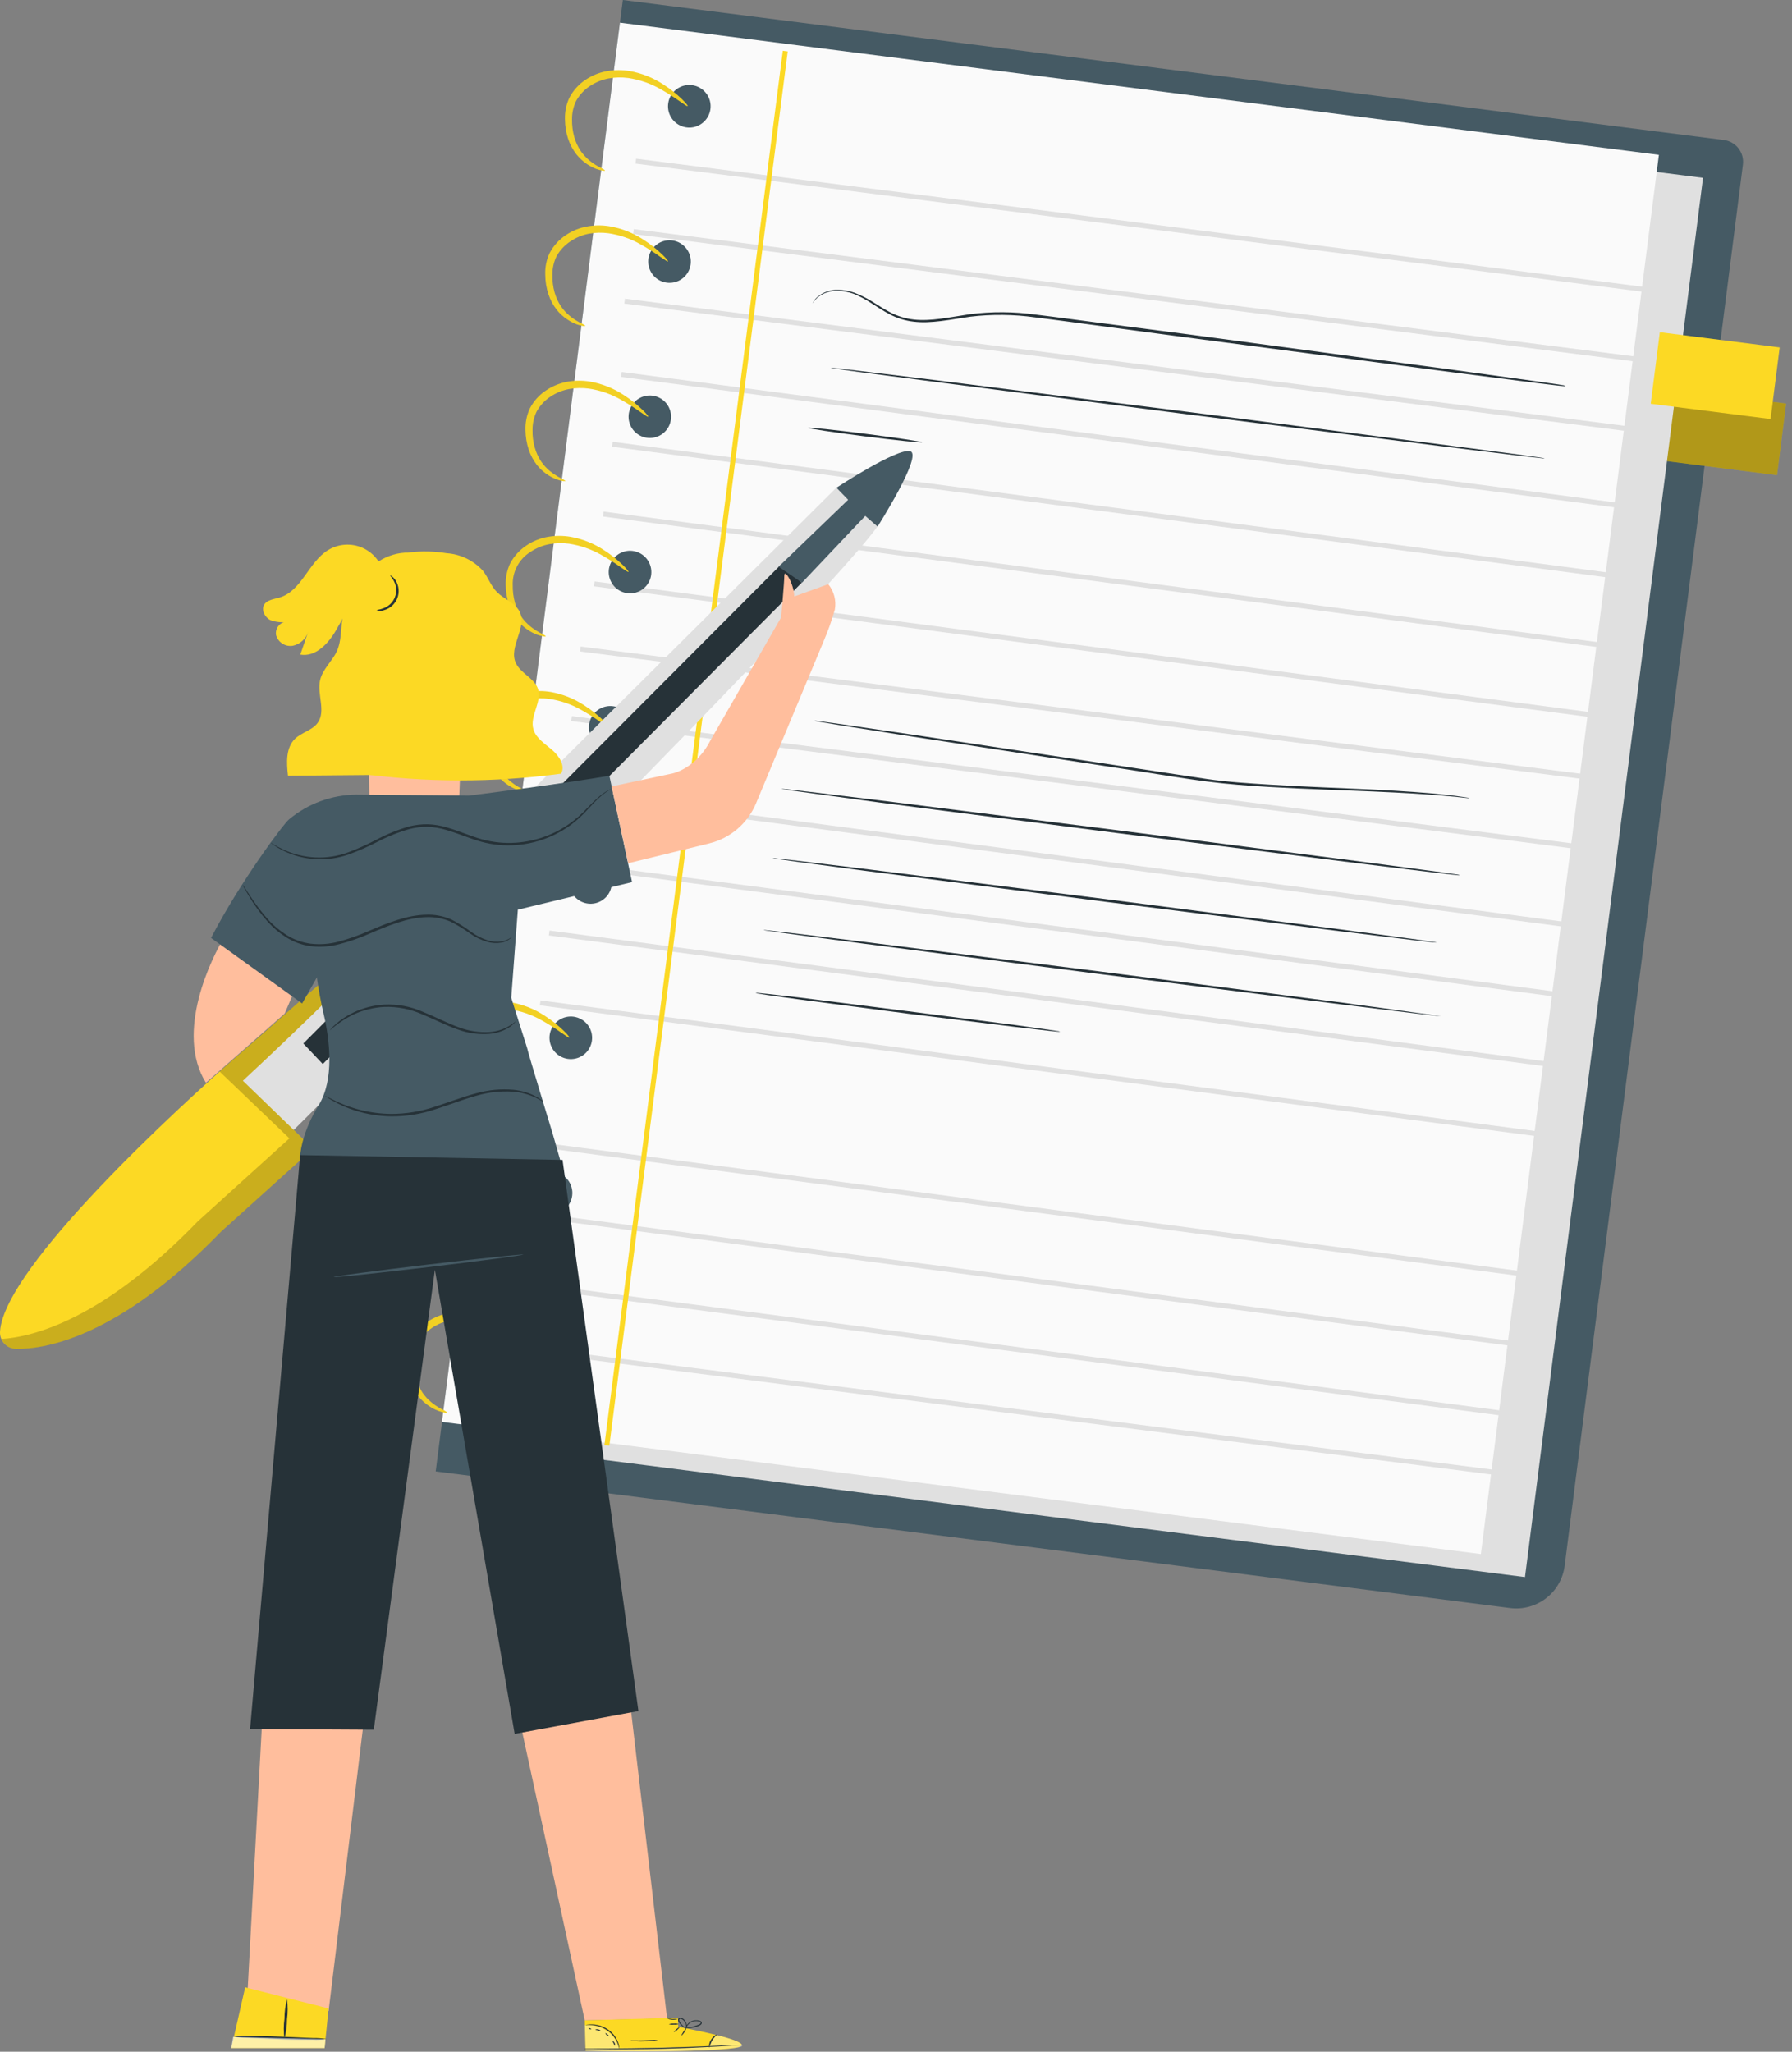 <svg width="131" height="150" viewBox="0 0 131 150" fill="none" xmlns="http://www.w3.org/2000/svg">
<rect x="0" y="0" width="131" height="150" fill="#808080" stroke="none"/>
<path d="M110.388 117.562L31.851 107.575L45.53 0L126.02 10.237C126.442 10.291 126.826 10.51 127.087 10.846C127.347 11.182 127.464 11.608 127.411 12.031L114.382 114.469C114.323 114.935 114.173 115.384 113.94 115.791C113.708 116.199 113.397 116.556 113.026 116.844C112.655 117.131 112.231 117.342 111.779 117.466C111.326 117.589 110.854 117.622 110.388 117.562Z" fill="#455A64"/>
<path d="M120.831 28.267L120.165 33.499L129.903 34.738L130.569 29.506L120.831 28.267Z" fill="#FCD924"/>
<path opacity="0.3" d="M120.831 28.267L120.165 33.499L129.903 34.738L130.569 29.506L120.831 28.267Z" fill="black"/>
<path d="M124.495 13.003L48.545 3.341L35.531 105.638L111.481 115.3L124.495 13.003Z" fill="#E0E0E0"/>
<path d="M121.269 11.321L45.319 1.659L32.306 103.955L108.256 113.617L121.269 11.321Z" fill="#FAFAFA"/>
<path d="M46.501 11.602L46.455 11.962L122.139 21.591L122.184 21.23L46.501 11.602Z" fill="#E0E0E0"/>
<path d="M46.33 16.752L46.284 17.112L121.967 26.74L122.013 26.38L46.33 16.752Z" fill="#E0E0E0"/>
<path d="M45.684 21.836L45.639 22.196L121.322 31.824L121.368 31.464L45.684 21.836Z" fill="#E0E0E0"/>
<path d="M45.45 27.196L45.403 27.556L120.933 37.474L120.98 37.114L45.45 27.196Z" fill="#E0E0E0"/>
<path d="M44.788 32.302L44.741 32.661L120.272 42.579L120.319 42.22L44.788 32.302Z" fill="#E0E0E0"/>
<path d="M44.127 37.403L44.08 37.763L119.61 47.681L119.658 47.322L44.127 37.403Z" fill="#E0E0E0"/>
<path d="M43.47 42.509L43.422 42.868L118.953 52.786L119 52.427L43.47 42.509Z" fill="#E0E0E0"/>
<path d="M42.448 47.269L42.403 47.629L118.086 57.257L118.132 56.897L42.448 47.269Z" fill="#E0E0E0"/>
<path d="M41.803 52.357L41.757 52.717L117.441 62.345L117.487 61.985L41.803 52.357Z" fill="#E0E0E0"/>
<path d="M41.492 57.825L41.445 58.185L116.976 68.103L117.023 67.744L41.492 57.825Z" fill="#E0E0E0"/>
<path d="M40.831 62.927L40.784 63.287L116.315 73.205L116.362 72.846L40.831 62.927Z" fill="#E0E0E0"/>
<path d="M40.17 68.033L40.123 68.392L115.653 78.31L115.701 77.951L40.17 68.033Z" fill="#E0E0E0"/>
<path d="M39.512 73.142L39.465 73.501L114.995 83.419L115.042 83.06L39.512 73.142Z" fill="#E0E0E0"/>
<path d="M38.193 83.349L38.146 83.709L113.676 93.627L113.723 93.267L38.193 83.349Z" fill="#E0E0E0"/>
<path d="M37.535 88.455L37.488 88.814L113.019 98.732L113.066 98.373L37.535 88.455Z" fill="#E0E0E0"/>
<path d="M36.874 93.557L36.827 93.916L112.358 103.834L112.405 103.475L36.874 93.557Z" fill="#E0E0E0"/>
<path d="M35.979 98.14L35.934 98.5L111.617 108.128L111.663 107.768L35.979 98.14Z" fill="#E0E0E0"/>
<path d="M57.224 3.713L44.184 105.648L44.544 105.694L57.584 3.759L57.224 3.713Z" fill="#FCD924"/>
<path d="M51.934 7.968C51.895 8.274 51.766 8.561 51.564 8.793C51.362 9.025 51.096 9.193 50.799 9.274C50.502 9.355 50.187 9.346 49.895 9.248C49.603 9.15 49.347 8.969 49.158 8.725C48.97 8.482 48.857 8.188 48.836 7.881C48.814 7.574 48.884 7.267 49.036 7C49.189 6.732 49.417 6.516 49.693 6.378C49.968 6.24 50.278 6.188 50.584 6.226C50.787 6.251 50.983 6.317 51.161 6.418C51.339 6.52 51.495 6.655 51.62 6.817C51.746 6.979 51.838 7.164 51.892 7.362C51.946 7.559 51.96 7.765 51.934 7.968Z" fill="#455A64"/>
<path d="M50.489 19.317C50.451 19.622 50.322 19.91 50.12 20.143C49.919 20.376 49.652 20.543 49.355 20.625C49.058 20.706 48.743 20.697 48.45 20.6C48.158 20.502 47.901 20.32 47.713 20.076C47.524 19.832 47.412 19.538 47.39 19.231C47.369 18.923 47.439 18.616 47.592 18.349C47.745 18.081 47.974 17.865 48.25 17.728C48.526 17.591 48.837 17.538 49.142 17.578C49.551 17.631 49.922 17.844 50.174 18.17C50.426 18.495 50.54 18.908 50.489 19.317Z" fill="#455A64"/>
<path d="M49.044 30.668C49.005 30.973 48.876 31.259 48.674 31.49C48.472 31.721 48.206 31.887 47.909 31.967C47.613 32.047 47.3 32.038 47.008 31.94C46.718 31.842 46.462 31.66 46.274 31.418C46.087 31.175 45.975 30.882 45.954 30.575C45.932 30.269 46.002 29.963 46.154 29.697C46.307 29.43 46.535 29.215 46.809 29.078C47.084 28.94 47.393 28.887 47.697 28.926C47.901 28.951 48.096 29.017 48.274 29.118C48.452 29.22 48.608 29.355 48.733 29.517C48.858 29.679 48.95 29.864 49.003 30.062C49.057 30.259 49.071 30.465 49.044 30.668Z" fill="#455A64"/>
<path d="M47.603 42.017C47.565 42.322 47.437 42.61 47.235 42.843C47.033 43.075 46.767 43.243 46.47 43.325C46.173 43.406 45.858 43.398 45.566 43.3C45.274 43.203 45.017 43.021 44.828 42.778C44.639 42.535 44.526 42.241 44.504 41.934C44.482 41.626 44.552 41.319 44.705 41.052C44.857 40.784 45.086 40.568 45.361 40.43C45.637 40.292 45.947 40.239 46.253 40.278C46.662 40.33 47.033 40.543 47.287 40.868C47.54 41.194 47.653 41.607 47.603 42.017Z" fill="#455A64"/>
<path d="M46.158 53.368C46.12 53.674 45.992 53.962 45.79 54.195C45.588 54.427 45.321 54.595 45.024 54.676C44.727 54.758 44.412 54.749 44.12 54.651C43.827 54.554 43.571 54.371 43.382 54.128C43.193 53.884 43.081 53.59 43.059 53.282C43.038 52.975 43.108 52.668 43.261 52.401C43.414 52.133 43.643 51.917 43.919 51.78C44.195 51.643 44.506 51.59 44.811 51.63C45.014 51.655 45.21 51.72 45.387 51.822C45.565 51.923 45.72 52.058 45.846 52.22C45.971 52.381 46.063 52.566 46.116 52.763C46.17 52.96 46.184 53.166 46.158 53.368Z" fill="#455A64"/>
<path d="M44.713 64.72C44.674 65.025 44.545 65.31 44.343 65.542C44.141 65.773 43.875 65.939 43.578 66.019C43.282 66.099 42.968 66.09 42.678 65.992C42.386 65.894 42.131 65.712 41.943 65.469C41.756 65.227 41.644 64.933 41.623 64.627C41.601 64.321 41.671 64.015 41.824 63.749C41.976 63.482 42.203 63.267 42.478 63.129C42.753 62.992 43.062 62.939 43.367 62.978C43.57 63.003 43.766 63.069 43.943 63.17C44.121 63.272 44.277 63.407 44.402 63.569C44.527 63.731 44.619 63.916 44.672 64.114C44.726 64.311 44.74 64.517 44.713 64.72Z" fill="#455A64"/>
<path d="M43.272 76.068C43.234 76.374 43.105 76.662 42.903 76.895C42.701 77.128 42.434 77.295 42.137 77.376C41.839 77.457 41.524 77.448 41.232 77.35C40.94 77.252 40.683 77.07 40.495 76.826C40.306 76.582 40.194 76.287 40.173 75.98C40.152 75.672 40.223 75.365 40.377 75.098C40.53 74.83 40.76 74.615 41.036 74.478C41.313 74.341 41.623 74.29 41.929 74.329C42.337 74.383 42.708 74.596 42.96 74.922C43.211 75.248 43.324 75.66 43.272 76.068Z" fill="#455A64"/>
<path d="M41.827 87.42C41.788 87.726 41.659 88.013 41.457 88.245C41.255 88.477 40.988 88.644 40.691 88.725C40.394 88.806 40.079 88.797 39.787 88.699C39.495 88.601 39.239 88.418 39.05 88.175C38.862 87.931 38.75 87.637 38.729 87.33C38.708 87.022 38.778 86.716 38.931 86.448C39.084 86.181 39.313 85.965 39.589 85.828C39.865 85.691 40.175 85.638 40.48 85.678C40.684 85.703 40.88 85.769 41.057 85.87C41.235 85.972 41.391 86.107 41.516 86.269C41.641 86.431 41.733 86.616 41.786 86.814C41.84 87.011 41.854 87.217 41.827 87.42Z" fill="#455A64"/>
<path d="M40.386 98.768C40.348 99.074 40.22 99.362 40.018 99.594C39.816 99.827 39.55 99.995 39.253 100.076C38.956 100.158 38.641 100.15 38.349 100.052C38.057 99.955 37.8 99.773 37.611 99.53C37.422 99.287 37.309 98.993 37.287 98.685C37.266 98.378 37.335 98.071 37.488 97.803C37.64 97.536 37.869 97.32 38.144 97.182C38.42 97.044 38.73 96.991 39.036 97.029C39.445 97.082 39.817 97.294 40.07 97.62C40.323 97.946 40.437 98.359 40.386 98.768Z" fill="#455A64"/>
<path d="M44.223 12.474C44.223 12.492 44.162 12.492 44.053 12.474C43.893 12.448 43.736 12.406 43.584 12.35C43.342 12.255 43.111 12.133 42.895 11.987C42.607 11.79 42.35 11.552 42.132 11.279C41.873 10.943 41.672 10.567 41.537 10.165C41.383 9.705 41.304 9.223 41.301 8.738C41.28 8.186 41.392 7.637 41.628 7.137C41.904 6.611 42.309 6.163 42.804 5.834C43.289 5.507 43.839 5.288 44.416 5.191C44.946 5.104 45.487 5.104 46.017 5.191C46.896 5.346 47.735 5.678 48.482 6.168C48.976 6.485 49.438 6.849 49.861 7.257C50.155 7.547 50.297 7.729 50.271 7.758C50.246 7.787 50.053 7.663 49.72 7.428C49.252 7.094 48.768 6.786 48.267 6.505C47.546 6.096 46.754 5.824 45.933 5.703C45.459 5.639 44.978 5.648 44.507 5.732C44.008 5.822 43.533 6.015 43.112 6.299C42.696 6.576 42.352 6.949 42.111 7.388C41.911 7.808 41.81 8.269 41.816 8.734C41.809 9.167 41.864 9.599 41.98 10.016C42.082 10.378 42.24 10.722 42.448 11.036C42.627 11.293 42.839 11.525 43.08 11.726C43.265 11.88 43.463 12.017 43.672 12.136C43.842 12.238 43.987 12.292 44.082 12.35C44.176 12.408 44.231 12.455 44.223 12.474Z" fill="#FCD924"/>
<path d="M42.782 23.833C42.782 23.854 42.717 23.833 42.608 23.833C42.448 23.805 42.291 23.762 42.14 23.706C41.897 23.612 41.667 23.49 41.453 23.343C41.163 23.15 40.906 22.913 40.691 22.638C40.429 22.304 40.228 21.927 40.096 21.524C39.942 21.062 39.863 20.58 39.86 20.093C39.836 19.541 39.947 18.992 40.183 18.492C40.462 17.969 40.866 17.522 41.359 17.193C41.845 16.864 42.396 16.644 42.974 16.547C43.505 16.459 44.045 16.459 44.575 16.547C45.454 16.7 46.292 17.032 47.037 17.523C47.531 17.84 47.993 18.205 48.416 18.612C48.714 18.903 48.855 19.084 48.83 19.113C48.805 19.142 48.612 19.015 48.275 18.783C47.809 18.448 47.324 18.14 46.823 17.861C46.101 17.45 45.31 17.177 44.488 17.055C44.013 16.99 43.53 17 43.058 17.084C42.563 17.178 42.093 17.375 41.678 17.661C41.262 17.938 40.918 18.312 40.677 18.75C40.476 19.171 40.376 19.631 40.383 20.097C40.373 20.531 40.426 20.964 40.542 21.382C40.644 21.745 40.803 22.09 41.014 22.402C41.189 22.66 41.401 22.891 41.642 23.088C41.827 23.243 42.025 23.38 42.234 23.499C42.405 23.604 42.553 23.658 42.644 23.716C42.735 23.774 42.786 23.804 42.782 23.833Z" fill="#FCD924"/>
<path d="M41.337 35.173C41.337 35.173 41.272 35.173 41.163 35.173C41.005 35.147 40.849 35.106 40.698 35.05C40.127 34.834 39.626 34.468 39.246 33.99C38.985 33.654 38.784 33.276 38.651 32.872C38.497 32.412 38.418 31.93 38.415 31.445C38.394 30.893 38.506 30.344 38.742 29.844C39.016 29.319 39.419 28.872 39.914 28.545C40.401 28.217 40.952 27.997 41.53 27.898C42.06 27.811 42.6 27.811 43.131 27.898C44.011 28.053 44.85 28.386 45.596 28.879C46.089 29.195 46.55 29.56 46.971 29.968C47.269 30.255 47.411 30.436 47.385 30.465C47.36 30.494 47.167 30.371 46.833 30.135C46.366 29.804 45.881 29.497 45.381 29.216C44.661 28.804 43.869 28.53 43.047 28.41C42.573 28.346 42.092 28.356 41.62 28.439C41.121 28.529 40.647 28.722 40.226 29.006C39.81 29.283 39.466 29.657 39.224 30.095C39.025 30.515 38.924 30.976 38.93 31.442C38.919 31.875 38.974 32.307 39.094 32.723C39.194 33.086 39.352 33.43 39.562 33.743C39.739 34.001 39.95 34.233 40.19 34.433C40.376 34.585 40.574 34.722 40.782 34.843C40.956 34.945 41.101 35.003 41.192 35.061C41.283 35.119 41.344 35.155 41.337 35.173Z" fill="#FCD924"/>
<path d="M39.892 46.525C39.892 46.544 39.831 46.544 39.722 46.525C39.562 46.498 39.405 46.455 39.254 46.398C39.011 46.306 38.78 46.184 38.567 46.035C38.277 45.842 38.018 45.605 37.801 45.331C37.542 44.995 37.341 44.618 37.206 44.217C37.056 43.754 36.976 43.272 36.97 42.786C36.95 42.234 37.062 41.685 37.297 41.185C37.576 40.662 37.98 40.215 38.473 39.886C38.958 39.557 39.507 39.338 40.085 39.243C40.615 39.156 41.156 39.156 41.686 39.243C42.566 39.395 43.405 39.728 44.151 40.22C44.645 40.536 45.107 40.901 45.53 41.309C45.824 41.599 45.966 41.781 45.944 41.81C45.922 41.839 45.723 41.715 45.389 41.479C44.922 41.145 44.437 40.838 43.937 40.557C43.214 40.148 42.423 39.875 41.602 39.751C41.127 39.689 40.645 39.699 40.172 39.78C39.673 39.873 39.199 40.067 38.778 40.35C38.367 40.605 38.03 40.965 37.803 41.392C37.575 41.819 37.464 42.299 37.482 42.783C37.475 43.217 37.53 43.649 37.645 44.068C37.748 44.43 37.906 44.774 38.114 45.088C38.291 45.345 38.504 45.576 38.745 45.774C38.93 45.928 39.128 46.066 39.337 46.184C39.508 46.289 39.653 46.344 39.747 46.402C39.842 46.46 39.9 46.504 39.892 46.525Z" fill="#FCD924"/>
<path d="M38.451 57.874C38.451 57.874 38.386 57.874 38.277 57.874C38.118 57.844 37.961 57.801 37.809 57.746C37.567 57.651 37.337 57.53 37.123 57.383C36.832 57.191 36.575 56.953 36.36 56.679C36.099 56.344 35.897 55.965 35.765 55.561C35.611 55.101 35.532 54.619 35.529 54.134C35.509 53.583 35.62 53.034 35.852 52.533C36.13 52.009 36.534 51.562 37.028 51.234C37.515 50.906 38.065 50.686 38.644 50.588C39.174 50.5 39.715 50.5 40.245 50.588C41.123 50.741 41.961 51.073 42.706 51.564C43.201 51.881 43.663 52.246 44.086 52.653C44.383 52.944 44.525 53.125 44.499 53.151C44.474 53.176 44.282 53.056 43.947 52.824C43.481 52.49 42.996 52.182 42.495 51.902C41.774 51.491 40.982 51.218 40.161 51.096C39.687 51.031 39.206 51.041 38.734 51.125C38.236 51.215 37.761 51.408 37.34 51.691C36.924 51.968 36.58 52.342 36.339 52.78C36.137 53.2 36.037 53.661 36.044 54.127C36.034 54.561 36.088 54.994 36.204 55.412C36.308 55.773 36.467 56.116 36.676 56.429C36.851 56.688 37.063 56.92 37.304 57.118C37.49 57.272 37.688 57.409 37.896 57.529C38.066 57.63 38.215 57.688 38.306 57.746C38.397 57.805 38.455 57.855 38.451 57.874Z" fill="#FCD924"/>
<path d="M37.006 69.211C37.006 69.229 36.945 69.229 36.836 69.211C36.676 69.183 36.52 69.142 36.367 69.087C36.124 68.993 35.893 68.871 35.678 68.724C35.389 68.53 35.132 68.293 34.915 68.02C34.656 67.684 34.455 67.308 34.32 66.906C34.166 66.445 34.087 65.964 34.084 65.479C34.063 64.927 34.175 64.378 34.411 63.878C34.687 63.352 35.092 62.904 35.587 62.575C36.076 62.252 36.63 62.038 37.21 61.95C37.74 61.863 38.281 61.863 38.81 61.95C39.69 62.105 40.529 62.437 41.276 62.927C41.77 63.244 42.232 63.608 42.655 64.016C42.949 64.306 43.091 64.488 43.065 64.517C43.04 64.546 42.847 64.422 42.513 64.187C42.046 63.853 41.562 63.545 41.061 63.264C40.34 62.855 39.548 62.583 38.727 62.462C38.253 62.397 37.772 62.405 37.3 62.488C36.802 62.581 36.327 62.774 35.906 63.057C35.494 63.312 35.156 63.672 34.928 64.1C34.701 64.528 34.591 65.009 34.61 65.493C34.601 65.926 34.656 66.358 34.774 66.775C34.874 67.138 35.032 67.482 35.242 67.795C35.42 68.052 35.633 68.284 35.874 68.485C36.057 68.638 36.254 68.774 36.462 68.891C36.636 68.997 36.781 69.051 36.876 69.109C36.97 69.167 37.014 69.211 37.006 69.211Z" fill="#FCD924"/>
<path d="M35.565 80.573C35.565 80.595 35.5 80.592 35.391 80.573C35.232 80.544 35.075 80.501 34.923 80.446C34.68 80.353 34.45 80.231 34.236 80.083C33.946 79.889 33.687 79.65 33.471 79.376C33.212 79.04 33.011 78.663 32.879 78.261C32.726 77.8 32.646 77.317 32.643 76.831C32.619 76.279 32.73 75.729 32.966 75.23C33.245 74.706 33.649 74.26 34.142 73.93C34.628 73.602 35.179 73.381 35.758 73.284C36.288 73.197 36.828 73.197 37.359 73.284C38.237 73.437 39.075 73.769 39.82 74.26C40.314 74.577 40.776 74.942 41.199 75.35C41.497 75.64 41.639 75.822 41.613 75.85C41.588 75.88 41.392 75.752 41.058 75.52C40.592 75.185 40.107 74.877 39.606 74.598C38.884 74.188 38.093 73.914 37.271 73.792C36.796 73.728 36.313 73.737 35.841 73.821C35.343 73.911 34.87 74.104 34.451 74.388C34.034 74.665 33.69 75.038 33.449 75.477C33.248 75.897 33.147 76.358 33.155 76.823C33.145 77.257 33.199 77.69 33.315 78.109C33.416 78.472 33.575 78.816 33.786 79.129C33.962 79.386 34.173 79.618 34.414 79.815C34.607 79.977 34.814 80.121 35.032 80.247C35.202 80.348 35.351 80.406 35.442 80.465C35.532 80.523 35.569 80.555 35.565 80.573Z" fill="#FCD924"/>
<path d="M34.12 91.925C34.12 91.943 34.055 91.943 33.946 91.925C33.788 91.899 33.632 91.858 33.481 91.802C33.239 91.706 33.008 91.585 32.792 91.439C32.503 91.243 32.246 91.004 32.029 90.731C31.768 90.397 31.566 90.02 31.434 89.617C31.28 89.156 31.201 88.675 31.198 88.19C31.177 87.638 31.289 87.089 31.525 86.589C31.8 86.063 32.203 85.615 32.697 85.286C33.184 84.959 33.735 84.74 34.313 84.643C34.843 84.556 35.384 84.556 35.914 84.643C36.793 84.798 37.632 85.13 38.379 85.62C38.872 85.936 39.333 86.301 39.755 86.709C40.052 86.999 40.194 87.18 40.168 87.21C40.143 87.239 39.95 87.115 39.617 86.879C39.149 86.547 38.664 86.239 38.164 85.957C37.443 85.547 36.651 85.275 35.83 85.155C35.356 85.09 34.875 85.1 34.404 85.184C33.904 85.274 33.43 85.467 33.01 85.75C32.593 86.027 32.249 86.401 32.008 86.839C31.808 87.26 31.707 87.721 31.713 88.186C31.703 88.619 31.758 89.051 31.877 89.468C31.977 89.831 32.136 90.175 32.345 90.488C32.522 90.745 32.733 90.977 32.973 91.177C33.159 91.33 33.357 91.467 33.565 91.588C33.736 91.689 33.884 91.744 33.975 91.802C34.066 91.86 34.128 91.907 34.12 91.925Z" fill="#FCD924"/>
<path d="M32.675 103.273C32.675 103.295 32.614 103.292 32.505 103.273C32.345 103.246 32.188 103.203 32.036 103.146C31.793 103.054 31.561 102.932 31.347 102.783C31.058 102.589 30.801 102.352 30.584 102.079C30.326 101.743 30.124 101.367 29.989 100.965C29.839 100.502 29.759 100.02 29.753 99.534C29.733 98.982 29.845 98.433 30.08 97.933C30.359 97.41 30.763 96.963 31.256 96.634C31.741 96.306 32.291 96.086 32.868 95.987C33.398 95.9 33.939 95.9 34.469 95.987C35.349 96.14 36.188 96.472 36.934 96.964C37.428 97.281 37.89 97.646 38.313 98.053C38.607 98.344 38.749 98.525 38.723 98.554C38.698 98.583 38.506 98.456 38.172 98.224C37.705 97.89 37.22 97.582 36.719 97.302C35.997 96.891 35.204 96.617 34.382 96.496C33.907 96.431 33.426 96.441 32.955 96.525C32.456 96.615 31.981 96.808 31.561 97.091C31.144 97.367 30.802 97.741 30.563 98.18C30.361 98.6 30.259 99.061 30.265 99.527C30.258 99.961 30.313 100.394 30.428 100.812C30.531 101.174 30.689 101.519 30.897 101.832C31.074 102.089 31.287 102.32 31.528 102.518C31.713 102.673 31.911 102.81 32.12 102.929C32.291 103.034 32.436 103.088 32.53 103.146C32.625 103.204 32.683 103.255 32.675 103.273Z" fill="#FCD924"/>
<g opacity="0.2">
<path opacity="0.2" d="M44.223 12.474C44.223 12.492 44.162 12.492 44.053 12.474C43.893 12.448 43.736 12.406 43.584 12.35C43.342 12.255 43.111 12.133 42.895 11.987C42.607 11.79 42.35 11.552 42.132 11.279C41.873 10.943 41.672 10.567 41.537 10.165C41.383 9.705 41.304 9.223 41.301 8.738C41.28 8.186 41.392 7.637 41.628 7.137C41.904 6.611 42.309 6.163 42.804 5.834C43.289 5.507 43.839 5.288 44.416 5.191C44.946 5.104 45.487 5.104 46.017 5.191C46.896 5.346 47.735 5.678 48.482 6.168C48.976 6.485 49.438 6.849 49.861 7.257C50.155 7.547 50.297 7.729 50.271 7.758C50.246 7.787 50.053 7.663 49.72 7.428C49.252 7.094 48.768 6.786 48.267 6.505C47.546 6.096 46.754 5.824 45.933 5.703C45.459 5.639 44.978 5.648 44.507 5.732C44.008 5.822 43.533 6.015 43.112 6.299C42.696 6.576 42.352 6.949 42.111 7.388C41.911 7.808 41.81 8.269 41.816 8.734C41.809 9.167 41.864 9.599 41.98 10.016C42.082 10.378 42.24 10.722 42.448 11.036C42.627 11.293 42.839 11.525 43.08 11.726C43.265 11.88 43.463 12.017 43.672 12.136C43.842 12.238 43.987 12.292 44.082 12.35C44.176 12.408 44.231 12.455 44.223 12.474Z" fill="black"/>
<path opacity="0.2" d="M42.782 23.833C42.782 23.854 42.717 23.833 42.608 23.833C42.448 23.805 42.291 23.762 42.14 23.706C41.897 23.612 41.667 23.49 41.453 23.343C41.163 23.15 40.906 22.913 40.691 22.638C40.429 22.304 40.228 21.927 40.096 21.524C39.942 21.062 39.863 20.58 39.86 20.093C39.836 19.541 39.947 18.992 40.183 18.492C40.462 17.969 40.866 17.522 41.359 17.193C41.845 16.864 42.396 16.644 42.974 16.547C43.505 16.459 44.045 16.459 44.575 16.547C45.454 16.7 46.292 17.032 47.037 17.523C47.531 17.84 47.993 18.205 48.416 18.612C48.714 18.903 48.855 19.084 48.83 19.113C48.805 19.142 48.612 19.015 48.275 18.783C47.809 18.448 47.324 18.14 46.823 17.861C46.101 17.45 45.31 17.177 44.488 17.055C44.013 16.99 43.53 17 43.058 17.084C42.563 17.178 42.093 17.375 41.678 17.661C41.262 17.938 40.918 18.312 40.677 18.75C40.476 19.171 40.376 19.631 40.383 20.097C40.373 20.531 40.426 20.964 40.542 21.382C40.644 21.745 40.803 22.09 41.014 22.402C41.189 22.66 41.401 22.891 41.642 23.088C41.827 23.243 42.025 23.38 42.234 23.499C42.405 23.604 42.553 23.658 42.644 23.716C42.735 23.774 42.786 23.804 42.782 23.833Z" fill="black"/>
<path opacity="0.2" d="M41.337 35.173C41.337 35.173 41.272 35.173 41.163 35.173C41.005 35.147 40.849 35.106 40.698 35.05C40.127 34.834 39.626 34.468 39.246 33.99C38.985 33.654 38.784 33.276 38.651 32.872C38.497 32.412 38.418 31.93 38.415 31.445C38.394 30.893 38.506 30.344 38.742 29.844C39.016 29.319 39.419 28.872 39.914 28.545C40.401 28.217 40.952 27.997 41.53 27.898C42.06 27.811 42.6 27.811 43.131 27.898C44.011 28.053 44.85 28.386 45.596 28.879C46.089 29.195 46.55 29.56 46.971 29.968C47.269 30.255 47.411 30.436 47.385 30.465C47.36 30.494 47.167 30.371 46.833 30.135C46.366 29.804 45.881 29.497 45.381 29.216C44.661 28.804 43.869 28.53 43.047 28.41C42.573 28.346 42.092 28.356 41.62 28.439C41.121 28.529 40.647 28.722 40.226 29.006C39.81 29.283 39.466 29.657 39.224 30.095C39.025 30.515 38.924 30.976 38.93 31.442C38.919 31.875 38.974 32.307 39.094 32.723C39.194 33.086 39.352 33.43 39.562 33.743C39.739 34.001 39.95 34.233 40.19 34.433C40.376 34.585 40.574 34.722 40.782 34.843C40.956 34.945 41.101 35.003 41.192 35.061C41.283 35.119 41.344 35.155 41.337 35.173Z" fill="black"/>
<path opacity="0.2" d="M39.892 46.525C39.892 46.544 39.831 46.544 39.722 46.525C39.562 46.498 39.405 46.455 39.254 46.398C39.011 46.306 38.78 46.184 38.567 46.035C38.277 45.842 38.018 45.605 37.801 45.331C37.542 44.995 37.341 44.618 37.206 44.217C37.056 43.754 36.976 43.272 36.97 42.786C36.95 42.234 37.062 41.685 37.297 41.185C37.576 40.662 37.98 40.215 38.473 39.886C38.958 39.557 39.507 39.338 40.085 39.243C40.615 39.156 41.156 39.156 41.686 39.243C42.566 39.395 43.405 39.728 44.151 40.22C44.645 40.536 45.107 40.901 45.53 41.309C45.824 41.599 45.966 41.781 45.944 41.81C45.922 41.839 45.723 41.715 45.389 41.479C44.922 41.145 44.437 40.838 43.937 40.557C43.214 40.148 42.423 39.875 41.602 39.751C41.127 39.689 40.645 39.699 40.172 39.78C39.673 39.873 39.199 40.067 38.778 40.35C38.367 40.605 38.03 40.965 37.803 41.392C37.575 41.819 37.464 42.299 37.482 42.783C37.475 43.217 37.53 43.649 37.645 44.068C37.748 44.43 37.906 44.774 38.114 45.088C38.291 45.345 38.504 45.576 38.745 45.774C38.93 45.928 39.128 46.066 39.337 46.184C39.508 46.289 39.653 46.344 39.747 46.402C39.842 46.46 39.9 46.504 39.892 46.525Z" fill="black"/>
<path opacity="0.2" d="M38.451 57.874C38.451 57.874 38.386 57.874 38.277 57.874C38.118 57.844 37.961 57.801 37.809 57.746C37.567 57.651 37.337 57.53 37.123 57.383C36.832 57.191 36.575 56.953 36.36 56.679C36.099 56.344 35.897 55.965 35.765 55.561C35.611 55.101 35.532 54.619 35.529 54.134C35.509 53.583 35.62 53.034 35.852 52.533C36.13 52.009 36.534 51.562 37.028 51.234C37.515 50.906 38.065 50.686 38.644 50.588C39.174 50.5 39.715 50.5 40.245 50.588C41.123 50.741 41.961 51.073 42.706 51.564C43.201 51.881 43.663 52.246 44.086 52.653C44.383 52.944 44.525 53.125 44.499 53.151C44.474 53.176 44.282 53.056 43.947 52.824C43.481 52.49 42.996 52.182 42.495 51.902C41.774 51.491 40.982 51.218 40.161 51.096C39.687 51.031 39.206 51.041 38.734 51.125C38.236 51.215 37.761 51.408 37.34 51.691C36.924 51.968 36.58 52.342 36.339 52.78C36.137 53.2 36.037 53.661 36.044 54.127C36.034 54.561 36.088 54.994 36.204 55.412C36.308 55.773 36.467 56.116 36.676 56.429C36.851 56.688 37.063 56.92 37.304 57.118C37.49 57.272 37.688 57.409 37.896 57.529C38.066 57.63 38.215 57.688 38.306 57.746C38.397 57.805 38.455 57.855 38.451 57.874Z" fill="black"/>
<path opacity="0.2" d="M37.006 69.211C37.006 69.229 36.945 69.229 36.836 69.211C36.676 69.183 36.52 69.142 36.367 69.087C36.124 68.993 35.893 68.871 35.678 68.724C35.389 68.53 35.132 68.293 34.915 68.02C34.656 67.684 34.455 67.308 34.32 66.906C34.166 66.445 34.087 65.964 34.084 65.479C34.063 64.927 34.175 64.378 34.411 63.878C34.687 63.352 35.092 62.904 35.587 62.575C36.076 62.252 36.63 62.038 37.21 61.95C37.74 61.863 38.281 61.863 38.81 61.95C39.69 62.105 40.529 62.437 41.276 62.927C41.77 63.244 42.232 63.608 42.655 64.016C42.949 64.306 43.091 64.488 43.065 64.517C43.04 64.546 42.847 64.422 42.513 64.187C42.046 63.853 41.562 63.545 41.061 63.264C40.34 62.855 39.548 62.583 38.727 62.462C38.253 62.397 37.772 62.405 37.3 62.488C36.802 62.581 36.327 62.774 35.906 63.057C35.494 63.312 35.156 63.672 34.928 64.1C34.701 64.528 34.591 65.009 34.61 65.493C34.601 65.926 34.656 66.358 34.774 66.775C34.874 67.138 35.032 67.482 35.242 67.795C35.42 68.052 35.633 68.284 35.874 68.485C36.057 68.638 36.254 68.774 36.462 68.891C36.636 68.997 36.781 69.051 36.876 69.109C36.97 69.167 37.014 69.211 37.006 69.211Z" fill="black"/>
<path opacity="0.2" d="M35.565 80.573C35.565 80.595 35.5 80.592 35.391 80.573C35.232 80.544 35.075 80.501 34.923 80.446C34.68 80.353 34.45 80.231 34.236 80.083C33.946 79.889 33.687 79.65 33.471 79.376C33.212 79.04 33.011 78.663 32.879 78.261C32.726 77.8 32.646 77.317 32.643 76.831C32.619 76.279 32.73 75.729 32.966 75.23C33.245 74.706 33.649 74.26 34.142 73.93C34.628 73.602 35.179 73.381 35.758 73.284C36.288 73.197 36.828 73.197 37.359 73.284C38.237 73.437 39.075 73.769 39.82 74.26C40.314 74.577 40.776 74.942 41.199 75.35C41.497 75.64 41.639 75.822 41.613 75.85C41.588 75.88 41.392 75.752 41.058 75.52C40.592 75.185 40.107 74.877 39.606 74.598C38.884 74.188 38.093 73.914 37.271 73.792C36.796 73.728 36.313 73.737 35.841 73.821C35.343 73.911 34.87 74.104 34.451 74.388C34.034 74.665 33.69 75.038 33.449 75.477C33.248 75.897 33.147 76.358 33.155 76.823C33.145 77.257 33.199 77.69 33.315 78.109C33.416 78.472 33.575 78.816 33.786 79.129C33.962 79.386 34.173 79.618 34.414 79.815C34.607 79.977 34.814 80.121 35.032 80.247C35.202 80.348 35.351 80.406 35.442 80.465C35.532 80.523 35.569 80.555 35.565 80.573Z" fill="black"/>
<path opacity="0.2" d="M34.12 91.925C34.12 91.943 34.055 91.943 33.946 91.925C33.788 91.899 33.632 91.858 33.481 91.802C33.239 91.706 33.008 91.585 32.792 91.439C32.503 91.243 32.246 91.004 32.029 90.731C31.768 90.397 31.566 90.02 31.434 89.617C31.28 89.156 31.201 88.675 31.198 88.19C31.177 87.638 31.289 87.089 31.525 86.589C31.8 86.063 32.203 85.615 32.697 85.286C33.184 84.959 33.735 84.74 34.313 84.643C34.843 84.556 35.384 84.556 35.914 84.643C36.793 84.798 37.632 85.13 38.379 85.62C38.872 85.936 39.333 86.301 39.755 86.709C40.052 86.999 40.194 87.18 40.168 87.21C40.143 87.239 39.95 87.115 39.617 86.879C39.149 86.547 38.664 86.239 38.164 85.957C37.443 85.547 36.651 85.275 35.83 85.155C35.356 85.09 34.875 85.1 34.404 85.184C33.904 85.274 33.43 85.467 33.01 85.75C32.593 86.027 32.249 86.401 32.008 86.839C31.808 87.26 31.707 87.721 31.713 88.186C31.703 88.619 31.758 89.051 31.877 89.468C31.977 89.831 32.136 90.175 32.345 90.488C32.522 90.745 32.733 90.977 32.973 91.177C33.159 91.33 33.357 91.467 33.565 91.588C33.736 91.689 33.884 91.744 33.975 91.802C34.066 91.86 34.128 91.907 34.12 91.925Z" fill="black"/>
<path opacity="0.2" d="M32.675 103.273C32.675 103.295 32.614 103.292 32.505 103.273C32.345 103.246 32.188 103.203 32.036 103.146C31.793 103.054 31.561 102.932 31.347 102.783C31.058 102.589 30.801 102.352 30.584 102.079C30.326 101.743 30.124 101.367 29.989 100.965C29.839 100.502 29.759 100.02 29.753 99.534C29.733 98.982 29.845 98.433 30.08 97.933C30.359 97.41 30.763 96.963 31.256 96.634C31.741 96.306 32.291 96.086 32.868 95.987C33.398 95.9 33.939 95.9 34.469 95.987C35.349 96.14 36.188 96.472 36.934 96.964C37.428 97.281 37.89 97.646 38.313 98.053C38.607 98.344 38.749 98.525 38.723 98.554C38.698 98.583 38.506 98.456 38.172 98.224C37.705 97.89 37.22 97.582 36.719 97.302C35.997 96.891 35.204 96.617 34.382 96.496C33.907 96.431 33.426 96.441 32.955 96.525C32.456 96.615 31.981 96.808 31.561 97.091C31.144 97.367 30.802 97.741 30.563 98.18C30.361 98.6 30.259 99.061 30.265 99.527C30.258 99.961 30.313 100.394 30.428 100.812C30.531 101.174 30.689 101.519 30.897 101.832C31.074 102.089 31.287 102.32 31.528 102.518C31.713 102.673 31.911 102.81 32.12 102.929C32.291 103.034 32.436 103.088 32.53 103.146C32.625 103.204 32.683 103.255 32.675 103.273Z" fill="black"/>
</g>
<path d="M121.338 24.287L120.672 29.519L129.434 30.634L130.099 25.401L121.338 24.287Z" fill="#FCD924"/>
<path d="M114.45 28.229C114.402 28.234 114.354 28.234 114.305 28.229L113.881 28.189L112.254 27.993L106.268 27.23L86.537 24.642L80.914 23.894C79.099 23.655 77.346 23.408 75.679 23.204C74.105 22.983 72.509 22.966 70.931 23.154C69.461 23.361 68.07 23.677 66.778 23.517C66.167 23.448 65.575 23.264 65.032 22.976C64.52 22.707 64.073 22.399 63.645 22.134C63.254 21.877 62.84 21.658 62.407 21.48C62.041 21.345 61.654 21.273 61.264 21.266C60.718 21.238 60.182 21.413 59.757 21.756C59.619 21.885 59.497 22.03 59.394 22.188C59.413 22.142 59.436 22.099 59.463 22.057C59.492 22.004 59.526 21.954 59.565 21.909C59.614 21.842 59.672 21.781 59.735 21.727C60.16 21.361 60.707 21.17 61.267 21.193C61.668 21.195 62.066 21.263 62.444 21.397C62.885 21.563 63.309 21.771 63.71 22.017C64.142 22.282 64.593 22.584 65.097 22.845C65.629 23.12 66.208 23.295 66.803 23.361C68.067 23.502 69.439 23.186 70.92 22.969C72.511 22.771 74.121 22.782 75.708 23.001C77.386 23.201 79.132 23.448 80.951 23.68L86.574 24.406L106.297 27.049L112.272 27.873L113.899 28.105L114.32 28.171C114.365 28.185 114.409 28.205 114.45 28.229Z" fill="#263238"/>
<path d="M112.915 33.511H112.781L112.385 33.467L110.86 33.293L105.266 32.611L86.813 30.294L68.364 27.92L62.777 27.194L61.26 26.98L60.864 26.922C60.819 26.917 60.774 26.909 60.73 26.896C60.776 26.89 60.822 26.89 60.868 26.896L61.264 26.936L62.785 27.111L68.383 27.793L86.839 30.113L105.284 32.487L110.871 33.213L112.389 33.424L112.784 33.482C112.829 33.486 112.873 33.495 112.915 33.511Z" fill="#263238"/>
<path d="M106.715 63.99H106.587L106.224 63.95L104.772 63.783L99.454 63.137L81.916 60.937L64.368 58.683L59.057 57.957L57.605 57.757L57.241 57.699L57.114 57.674C57.157 57.67 57.199 57.67 57.241 57.674L57.605 57.71L59.057 57.877L64.375 58.523L81.916 60.727L99.45 62.985L104.761 63.689L106.214 63.892L106.577 63.947C106.625 63.953 106.671 63.968 106.715 63.99Z" fill="#263238"/>
<path d="M105.404 74.293H105.277L104.914 74.257L103.462 74.09L98.144 73.444L80.602 71.24L63.068 68.982L57.757 68.278L56.305 68.075L55.942 68.02L55.815 67.995C55.858 67.989 55.902 67.989 55.945 67.995L56.308 68.035L57.761 68.202L63.075 68.848L80.617 71.051L98.147 73.306L103.462 74.032L104.914 74.231L105.277 74.29C105.319 74.287 105.362 74.288 105.404 74.293Z" fill="#263238"/>
<path d="M105.041 68.91C104.999 68.914 104.956 68.914 104.914 68.91L104.551 68.873L103.135 68.71L97.926 68.078L80.751 65.922L63.583 63.711L58.381 63.018L56.969 62.822L56.606 62.767L56.483 62.742C56.525 62.736 56.568 62.736 56.61 62.742L56.973 62.782L58.392 62.941L63.598 63.573L80.773 65.726L97.94 67.94L103.139 68.63L104.551 68.826L104.914 68.884L105.041 68.91Z" fill="#263238"/>
<path d="M77.505 75.422C77.43 75.431 77.353 75.431 77.277 75.422L76.627 75.357L74.235 75.081L66.357 74.108L58.487 73.077L56.102 72.747L55.455 72.645C55.379 72.638 55.303 72.622 55.23 72.598C55.306 72.588 55.383 72.588 55.459 72.598L56.112 72.663L58.501 72.935L66.368 73.93L74.238 74.943L76.623 75.277L77.269 75.375C77.35 75.381 77.429 75.397 77.505 75.422Z" fill="#263238"/>
<path d="M67.406 32.338C67.406 32.389 65.529 32.193 63.231 31.903C60.933 31.612 59.078 31.329 59.086 31.278C59.093 31.227 60.959 31.42 63.257 31.714C65.555 32.008 67.41 32.284 67.406 32.338Z" fill="#263238"/>
<path d="M107.433 58.349C107.391 58.355 107.349 58.355 107.306 58.349L106.943 58.313C106.624 58.276 106.152 58.226 105.546 58.175C104.939 58.124 104.192 58.066 103.328 58.015C102.464 57.964 101.476 57.913 100.384 57.866C98.205 57.768 95.603 57.703 92.72 57.532C91.268 57.445 89.765 57.336 88.2 57.133C86.636 56.93 85.038 56.665 83.39 56.407L66.517 53.826L61.406 53.02L60.019 52.791L59.656 52.726C59.614 52.722 59.574 52.712 59.536 52.697H59.659L60.022 52.744L61.416 52.936L66.531 53.684L83.412 56.225C85.06 56.469 86.679 56.726 88.222 56.951C89.765 57.176 91.286 57.267 92.727 57.358C95.606 57.536 98.205 57.619 100.387 57.721C101.476 57.779 102.464 57.834 103.331 57.899C104.199 57.964 104.939 58.026 105.549 58.091C106.159 58.157 106.638 58.215 106.947 58.266L107.31 58.32C107.352 58.327 107.393 58.337 107.433 58.349Z" fill="#263238"/>
<path d="M14.702 89.337C14.702 89.337 59.126 45.411 64.179 38.452L61.137 35.657L11.039 85.478L14.702 89.337Z" fill="#E0E0E0"/>
<path d="M1.165 98.616C3.165 98.652 8.567 97.89 16.172 90.034L22.885 83.979L17.752 79.013C17.752 79.013 27.985 69.53 27.499 69.011C27.012 68.492 21.567 73.567 17.269 77.274C13.359 80.661 0.308 92.597 0.003 97.335C-0.009 97.496 0.012 97.658 0.065 97.811C0.118 97.964 0.201 98.104 0.309 98.224C0.418 98.344 0.55 98.441 0.697 98.508C0.844 98.575 1.003 98.612 1.165 98.616Z" fill="#FCD924"/>
<path opacity="0.2" d="M27.499 69.022C27.009 68.503 21.567 73.553 17.269 77.274C16.931 77.568 16.517 77.927 16.056 78.341L21.157 83.227L14.455 89.297C7.558 96.434 2.475 97.737 0.109 97.894C0.197 98.103 0.344 98.282 0.531 98.411C0.718 98.54 0.938 98.612 1.165 98.62C3.165 98.656 8.567 97.894 16.172 90.038L22.885 83.982L17.752 79.013C17.752 79.013 27.985 69.541 27.499 69.022Z" fill="black"/>
<path d="M23.596 77.793L58.61 42.601L57.129 41.236L22.173 76.29L23.596 77.793Z" fill="#263238"/>
<path d="M64.153 38.499C64.153 38.499 67.475 33.268 66.546 32.992C65.616 32.716 61.144 35.657 61.144 35.657L62.001 36.539L56.918 41.432L58.628 42.601L63.253 37.718L64.153 38.499Z" fill="#455A64"/>
<path d="M30.029 62.313C30.467 62.346 30.907 62.291 31.322 62.15C31.738 62.01 32.121 61.786 32.449 61.494C32.777 61.202 33.042 60.847 33.229 60.45C33.417 60.053 33.522 59.623 33.54 59.184C33.608 57.405 33.67 55.608 33.67 55.608C33.67 55.608 36.364 55.358 36.556 52.704C36.749 50.05 36.665 43.886 36.665 43.886C35.189 43.141 33.54 42.804 31.889 42.91C30.239 43.016 28.647 43.561 27.277 44.489L26.863 44.768L27.012 59.108C27.025 59.922 27.342 60.702 27.9 61.295C28.458 61.888 29.217 62.251 30.029 62.313Z" fill="#FFBE9D"/>
<path d="M29.906 40.401C28.283 40.354 26.813 41.414 26.058 42.717C25.302 44.021 25.143 45.534 25.074 47.005C24.987 49.894 25.055 52.785 25.277 55.666C25.267 55.885 25.332 56.1 25.462 56.276C25.662 56.439 25.909 56.532 26.166 56.541C31.093 57.22 36.089 57.227 41.018 56.563C41.341 55.975 40.883 55.278 40.361 54.828C39.838 54.378 39.184 53.968 38.996 53.332C38.694 52.334 39.685 51.267 39.301 50.294C39.01 49.568 38.048 49.205 37.711 48.479C37.144 47.281 38.607 45.832 37.958 44.667C37.62 44.06 36.828 43.792 36.328 43.287C35.885 42.841 35.696 42.234 35.315 41.744C34.63 40.98 33.674 40.513 32.65 40.445C31.742 40.297 30.819 40.277 29.906 40.387" fill="#FCD924"/>
<path d="M26.105 43.436C25.419 43.77 25.121 44.594 25.016 45.353C24.91 46.112 24.943 46.91 24.627 47.607C24.311 48.304 23.585 48.922 23.4 49.717C23.161 50.755 23.843 51.974 23.226 52.842C22.83 53.398 22.05 53.539 21.56 54.018C20.885 54.683 20.943 55.768 21.052 56.712L29.953 56.632" fill="#FCD924"/>
<path d="M28.069 42.035C27.988 41.602 27.803 41.195 27.53 40.849C27.257 40.504 26.903 40.23 26.501 40.051C26.098 39.872 25.658 39.794 25.218 39.824C24.779 39.853 24.353 39.989 23.977 40.22C22.558 41.098 22.053 43.193 20.456 43.679C20.039 43.806 19.527 43.843 19.305 44.22C19.084 44.598 19.363 45.142 19.77 45.338C20.198 45.495 20.662 45.532 21.11 45.444C20.979 45.43 20.847 45.447 20.724 45.493C20.601 45.538 20.491 45.612 20.401 45.708C20.311 45.803 20.244 45.918 20.206 46.044C20.168 46.169 20.159 46.302 20.18 46.431C20.253 46.689 20.417 46.911 20.643 47.055C20.869 47.199 21.139 47.255 21.404 47.212C21.666 47.156 21.91 47.031 22.108 46.849C22.307 46.668 22.453 46.437 22.533 46.181C22.337 46.74 22.143 47.299 21.952 47.858C23.059 48.054 24.003 47.056 24.562 46.083C25.121 45.11 25.651 43.97 26.671 43.541C27.132 43.349 27.666 43.313 28.061 43.008C28.457 42.703 28.537 41.94 28.061 41.795" fill="#FCD924"/>
<path d="M28.53 42.068C28.53 42.068 28.737 42.147 28.918 42.431C29.04 42.622 29.115 42.84 29.137 43.066C29.159 43.292 29.128 43.52 29.046 43.732C28.964 43.944 28.834 44.133 28.665 44.286C28.497 44.438 28.295 44.549 28.076 44.609C27.903 44.674 27.712 44.674 27.539 44.609C27.539 44.576 27.742 44.587 28.032 44.471C28.221 44.403 28.394 44.296 28.538 44.156C28.681 44.017 28.794 43.847 28.867 43.661C28.94 43.474 28.972 43.273 28.96 43.073C28.949 42.873 28.895 42.677 28.802 42.499C28.668 42.224 28.497 42.093 28.53 42.068Z" fill="#263238"/>
<path d="M38.183 126.663L42.746 147.708L48.765 147.57L46.097 124.801L38.183 126.663Z" fill="#FFBE9D"/>
<path d="M16.717 68.02C16.717 68.02 16.615 68.169 16.448 68.434C15.483 69.97 12.76 75.477 15.054 79.162L20.812 74.101L21.781 71.828" fill="#FFBE9D"/>
<path d="M20.035 109.667L18.096 145.602L24.021 147.033L28.464 110.425L20.035 109.667Z" fill="#FFBE9D"/>
<path d="M46.206 64.492L37.856 66.506L37.373 72.95L38.535 76.624C38.535 76.755 40.415 82.933 40.415 82.933L41 84.977L21.912 85.177C21.846 82.944 23.331 80.744 23.331 80.744C24.42 78.904 24.137 76.123 23.633 74.014C23.473 73.346 23.27 72.242 23.175 71.563V71.444L22.086 73.364L15.428 68.572C17.581 64.419 20.739 60.222 21.12 59.91C22.5 58.756 24.237 58.115 26.036 58.095L34.276 58.168C34.276 58.168 40.764 57.355 44.547 56.716L46.206 64.492Z" fill="#455A64"/>
<path d="M44.721 57.652C44.413 57.826 44.125 58.032 43.86 58.266C43.603 58.491 43.316 58.796 42.985 59.151C42.616 59.569 42.206 59.948 41.762 60.284C40.588 61.153 39.192 61.672 37.736 61.783C36.882 61.848 36.022 61.767 35.195 61.544C34.334 61.308 33.496 60.927 32.606 60.673C32.17 60.543 31.718 60.468 31.263 60.447C30.823 60.444 30.384 60.497 29.956 60.604C29.145 60.834 28.359 61.147 27.611 61.537C26.926 61.891 26.219 62.202 25.495 62.466C24.713 62.744 23.883 62.862 23.055 62.812C22.226 62.762 21.417 62.546 20.674 62.175C20.437 62.057 20.209 61.921 19.991 61.769C19.914 61.718 19.841 61.661 19.774 61.598C19.774 61.58 20.086 61.82 20.706 62.106C21.443 62.454 22.241 62.651 23.054 62.687C23.867 62.724 24.68 62.598 25.444 62.317C26.16 62.049 26.858 61.736 27.535 61.38C28.291 60.98 29.087 60.658 29.909 60.422C30.354 60.31 30.812 60.256 31.271 60.262C31.741 60.279 32.207 60.356 32.657 60.491C33.569 60.749 34.404 61.134 35.246 61.366C36.056 61.587 36.898 61.669 37.736 61.609C39.164 61.508 40.535 61.011 41.697 60.175C42.139 59.853 42.549 59.488 42.92 59.086C43.207 58.782 43.508 58.492 43.824 58.218C44.027 58.047 44.248 57.896 44.481 57.768C44.542 57.736 44.605 57.707 44.67 57.681C44.704 57.66 44.721 57.65 44.721 57.652Z" fill="#263238"/>
<path d="M37.435 68.485C37.389 68.547 37.332 68.601 37.268 68.645C37.089 68.779 36.882 68.87 36.661 68.91C36.312 68.971 35.953 68.952 35.612 68.855C35.166 68.723 34.744 68.518 34.364 68.249C33.916 67.924 33.444 67.635 32.951 67.385C32.379 67.138 31.759 67.023 31.136 67.051C29.797 67.094 28.406 67.657 26.983 68.271C26.285 68.578 25.564 68.829 24.827 69.022C24.133 69.209 23.41 69.26 22.696 69.175C22.049 69.086 21.429 68.856 20.881 68.499C20.405 68.195 19.971 67.829 19.592 67.41C19.053 66.807 18.575 66.151 18.165 65.454C18.02 65.21 17.908 65.018 17.835 64.887C17.795 64.821 17.76 64.752 17.73 64.68C17.783 64.736 17.83 64.798 17.868 64.866L18.231 65.414C18.658 66.09 19.144 66.728 19.683 67.32C20.061 67.718 20.488 68.068 20.953 68.362C21.487 68.696 22.086 68.911 22.71 68.993C23.401 69.072 24.101 69.019 24.772 68.837C25.499 68.641 26.21 68.391 26.9 68.089C28.319 67.479 29.739 66.906 31.122 66.873C31.774 66.844 32.425 66.968 33.02 67.236C33.516 67.496 33.991 67.795 34.44 68.129C34.806 68.398 35.213 68.607 35.645 68.746C35.97 68.848 36.313 68.876 36.651 68.83C36.937 68.784 37.208 68.665 37.435 68.485Z" fill="#263238"/>
<path d="M37.714 74.656C37.714 74.656 37.689 74.7 37.62 74.772C37.523 74.879 37.415 74.976 37.297 75.059C36.852 75.358 36.339 75.539 35.805 75.586C35.015 75.651 34.221 75.543 33.478 75.27C32.636 74.983 31.775 74.526 30.846 74.148C29.982 73.768 29.045 73.586 28.101 73.614C27.333 73.654 26.578 73.837 25.876 74.152C25.233 74.46 24.638 74.858 24.108 75.335C24.108 75.335 24.134 75.288 24.199 75.215C24.294 75.107 24.396 75.005 24.504 74.91C24.898 74.557 25.341 74.262 25.818 74.032C26.531 73.689 27.304 73.49 28.094 73.444C29.063 73.4 30.028 73.581 30.915 73.974C31.862 74.359 32.73 74.816 33.536 75.106C34.255 75.379 35.023 75.497 35.79 75.451C36.304 75.418 36.802 75.263 37.242 74.998C37.573 74.798 37.7 74.656 37.714 74.656Z" fill="#263238"/>
<path d="M39.751 80.588C39.751 80.588 39.559 80.454 39.184 80.261C38.652 80.005 38.075 79.853 37.486 79.811C36.608 79.754 35.727 79.85 34.883 80.094C33.924 80.349 32.904 80.759 31.801 81.107C30.761 81.456 29.67 81.628 28.573 81.615C27.685 81.601 26.803 81.458 25.956 81.191C25.381 81.008 24.827 80.764 24.304 80.465C24.119 80.363 23.981 80.272 23.89 80.211C23.84 80.181 23.794 80.146 23.752 80.105C23.752 80.105 23.963 80.214 24.34 80.399C25.659 81.068 27.113 81.423 28.591 81.438C29.668 81.439 30.737 81.265 31.757 80.922C32.846 80.577 33.877 80.171 34.854 79.92C35.718 79.68 36.618 79.597 37.511 79.673C38.114 79.726 38.7 79.903 39.232 80.192C39.375 80.273 39.511 80.365 39.638 80.468C39.718 80.541 39.751 80.581 39.751 80.588Z" fill="#263238"/>
<path d="M21.941 84.447L18.282 126.409L27.325 126.46L31.79 92.833L37.623 126.765L46.67 125.095L41.123 84.799L21.941 84.447Z" fill="#263238"/>
<path d="M38.266 91.719C38.266 91.773 35.173 92.183 31.343 92.637C27.513 93.091 24.406 93.418 24.399 93.363C24.391 93.309 27.491 92.902 31.322 92.448C35.151 91.994 38.259 91.682 38.266 91.719Z" fill="#455A64"/>
<path d="M49.585 148.184L49.56 147.512L42.746 147.708L42.804 149.93H43.225C45.102 149.977 52.765 150.042 54.007 149.657C55.39 149.236 49.585 148.184 49.585 148.184Z" fill="#FCD924"/>
<g opacity="0.6">
<path opacity="0.6" d="M45.262 149.803C45.138 149.263 44.814 148.79 44.354 148.481C43.886 148.158 43.319 148.01 42.753 148.064L42.808 149.828L45.262 149.803Z" fill="white"/>
</g>
<g opacity="0.6">
<path opacity="0.6" d="M52.424 148.793C52.424 148.793 54.461 149.28 54.239 149.596C54.018 149.911 46.253 150.115 42.822 149.93V149.788L51.861 149.621C51.861 149.621 52.028 148.819 52.424 148.793Z" fill="white"/>
</g>
<path d="M42.702 149.803H42.822H43.156L44.39 149.821C45.432 149.821 46.873 149.821 48.467 149.781C50.061 149.741 51.495 149.672 52.536 149.614L53.767 149.534L54.101 149.505H54.217H54.101H53.767L52.533 149.559C51.491 149.607 50.053 149.665 48.463 149.705C46.873 149.744 45.432 149.759 44.39 149.766H43.156H42.822L42.702 149.803Z" fill="#263238"/>
<path d="M51.85 149.719C51.9 149.527 51.971 149.342 52.065 149.167C52.176 149 52.308 148.848 52.457 148.714C52.252 148.786 52.081 148.932 51.977 149.124C51.918 149.21 51.876 149.307 51.855 149.409C51.833 149.511 51.831 149.616 51.85 149.719Z" fill="#263238"/>
<path d="M49.821 148.826C49.821 148.826 49.934 148.728 50.028 148.579C50.123 148.43 50.181 148.303 50.162 148.292C50.144 148.281 50.05 148.394 49.956 148.539C49.861 148.684 49.799 148.815 49.821 148.826Z" fill="#263238"/>
<path d="M49.262 148.572C49.262 148.572 49.382 148.517 49.498 148.416C49.614 148.314 49.691 148.223 49.676 148.205C49.661 148.187 49.553 148.26 49.44 148.361C49.327 148.463 49.248 148.557 49.262 148.572Z" fill="#263238"/>
<path d="M48.895 147.987C49.013 148.025 49.137 148.036 49.258 148.02C49.381 148.034 49.505 148.019 49.622 147.977C49.504 147.939 49.38 147.928 49.258 147.944C49.136 147.935 49.013 147.949 48.895 147.987Z" fill="#263238"/>
<path d="M48.765 147.57C49.019 147.684 49.308 147.695 49.571 147.603C49.437 147.592 49.302 147.592 49.168 147.603C49.035 147.58 48.9 147.569 48.765 147.57Z" fill="#263238"/>
<path d="M50.032 148.271C50.177 148.293 50.325 148.293 50.471 148.271C50.627 148.249 50.782 148.213 50.932 148.165C51.022 148.137 51.11 148.101 51.193 148.056C51.243 148.027 51.281 147.981 51.299 147.926C51.304 147.895 51.3 147.863 51.287 147.835C51.274 147.806 51.253 147.782 51.226 147.766C51.058 147.694 50.871 147.679 50.694 147.723C50.516 147.767 50.358 147.867 50.242 148.009C50.18 148.091 50.135 148.185 50.112 148.285C50.102 148.321 50.102 148.358 50.112 148.394C50.153 148.263 50.217 148.14 50.3 148.031C50.397 147.92 50.523 147.838 50.663 147.795C50.833 147.738 51.018 147.746 51.182 147.817C51.255 147.86 51.23 147.937 51.154 147.984C51.076 148.026 50.995 148.06 50.91 148.085C50.766 148.137 50.618 148.178 50.467 148.209C50.199 148.252 50.032 148.26 50.032 148.271Z" fill="#263238"/>
<path d="M50.148 148.289C50.196 148.202 50.21 148.102 50.188 148.006C50.173 147.898 50.129 147.796 50.061 147.712C50.021 147.652 49.967 147.602 49.904 147.568C49.84 147.534 49.77 147.516 49.698 147.516C49.677 147.519 49.657 147.527 49.64 147.539C49.622 147.551 49.607 147.566 49.595 147.583C49.583 147.601 49.575 147.621 49.571 147.641C49.567 147.662 49.567 147.684 49.571 147.704C49.584 147.77 49.611 147.832 49.651 147.886C49.711 147.974 49.781 148.055 49.861 148.125C49.933 148.198 50.022 148.251 50.119 148.281C50.119 148.281 50.028 148.213 49.905 148.085C49.833 148.014 49.77 147.935 49.716 147.849C49.651 147.762 49.607 147.61 49.716 147.588C49.774 147.593 49.83 147.611 49.88 147.64C49.93 147.669 49.973 147.708 50.007 147.755C50.071 147.83 50.116 147.92 50.137 148.016C50.15 148.107 50.154 148.198 50.148 148.289Z" fill="#263238"/>
<path d="M42.789 148.056C42.789 148.056 42.985 148.035 43.29 148.056C43.687 148.087 44.069 148.221 44.398 148.445C44.718 148.665 44.969 148.97 45.124 149.327C45.179 149.473 45.226 149.622 45.265 149.774C45.265 149.774 45.265 149.726 45.265 149.647C45.252 149.531 45.224 149.417 45.182 149.309C45.04 148.933 44.787 148.61 44.456 148.383C44.114 148.151 43.714 148.019 43.301 148.002C43.18 147.996 43.058 148.002 42.938 148.02C42.887 148.025 42.837 148.037 42.789 148.056Z" fill="#263238"/>
<path d="M46.097 149.175C46.424 149.238 46.758 149.259 47.091 149.24C47.424 149.247 47.757 149.214 48.082 149.142C48.082 149.116 47.636 149.142 47.091 149.164C46.547 149.185 46.1 149.153 46.097 149.175Z" fill="#263238"/>
<path d="M44.768 149.207C44.768 149.225 44.808 149.294 44.855 149.389C44.902 149.483 44.931 149.563 44.953 149.563C44.975 149.563 44.986 149.461 44.928 149.352C44.87 149.244 44.782 149.193 44.768 149.207Z" fill="#263238"/>
<path d="M44.249 148.641C44.249 148.641 44.278 148.721 44.35 148.786C44.423 148.851 44.496 148.888 44.51 148.873C44.525 148.859 44.481 148.793 44.408 148.732C44.336 148.67 44.263 148.626 44.249 148.641Z" fill="#263238"/>
<path d="M43.523 148.394C43.523 148.416 43.621 148.412 43.719 148.445C43.817 148.478 43.893 148.521 43.911 148.507C43.929 148.492 43.871 148.405 43.744 148.369C43.617 148.332 43.515 148.376 43.523 148.394Z" fill="#263238"/>
<path d="M43.018 148.285C43.018 148.303 43.051 148.336 43.105 148.354C43.16 148.372 43.214 148.372 43.221 148.354C43.229 148.336 43.192 148.303 43.134 148.285C43.076 148.267 43.018 148.263 43.018 148.285Z" fill="#263238"/>
<path d="M17.922 145.294L16.913 149.73H23.73L24.021 146.84L17.922 145.294Z" fill="#FCD924"/>
<path d="M23.869 149.077C23.541 149.13 23.209 149.148 22.878 149.131C22.264 149.131 21.425 149.131 20.482 149.087L18.089 148.986C17.757 148.99 17.425 148.964 17.098 148.906C17.426 148.855 17.758 148.838 18.089 148.855C18.703 148.855 19.541 148.855 20.489 148.899L22.878 149C23.21 148.994 23.541 149.019 23.869 149.077Z" fill="#263238"/>
<path d="M20.982 146.172C21.046 146.654 21.046 147.142 20.982 147.624C20.98 148.105 20.916 148.583 20.794 149.047C20.727 148.566 20.727 148.077 20.794 147.595C20.793 147.115 20.857 146.636 20.982 146.172Z" fill="#263238"/>
<path opacity="0.6" d="M16.913 149.73H23.73L23.796 149.087L17.036 148.917L16.913 149.654" fill="white"/>
<path d="M60.548 42.71L58.062 43.607C58.029 42.612 57.336 41.574 57.336 42.071C57.336 42.569 57.1 45.142 57.1 45.142L51.916 54.163C51.19 55.616 49.894 56.44 48.961 56.589L44.706 57.496L45.922 63.112L51.85 61.66C52.609 61.473 53.313 61.111 53.906 60.603C54.5 60.095 54.965 59.455 55.267 58.734L60.196 46.91C60.524 46.15 60.801 45.369 61.028 44.572C61.086 44.246 61.074 43.91 60.991 43.589C60.908 43.268 60.757 42.968 60.548 42.71Z" fill="#FFBE9D"/>
</svg>
